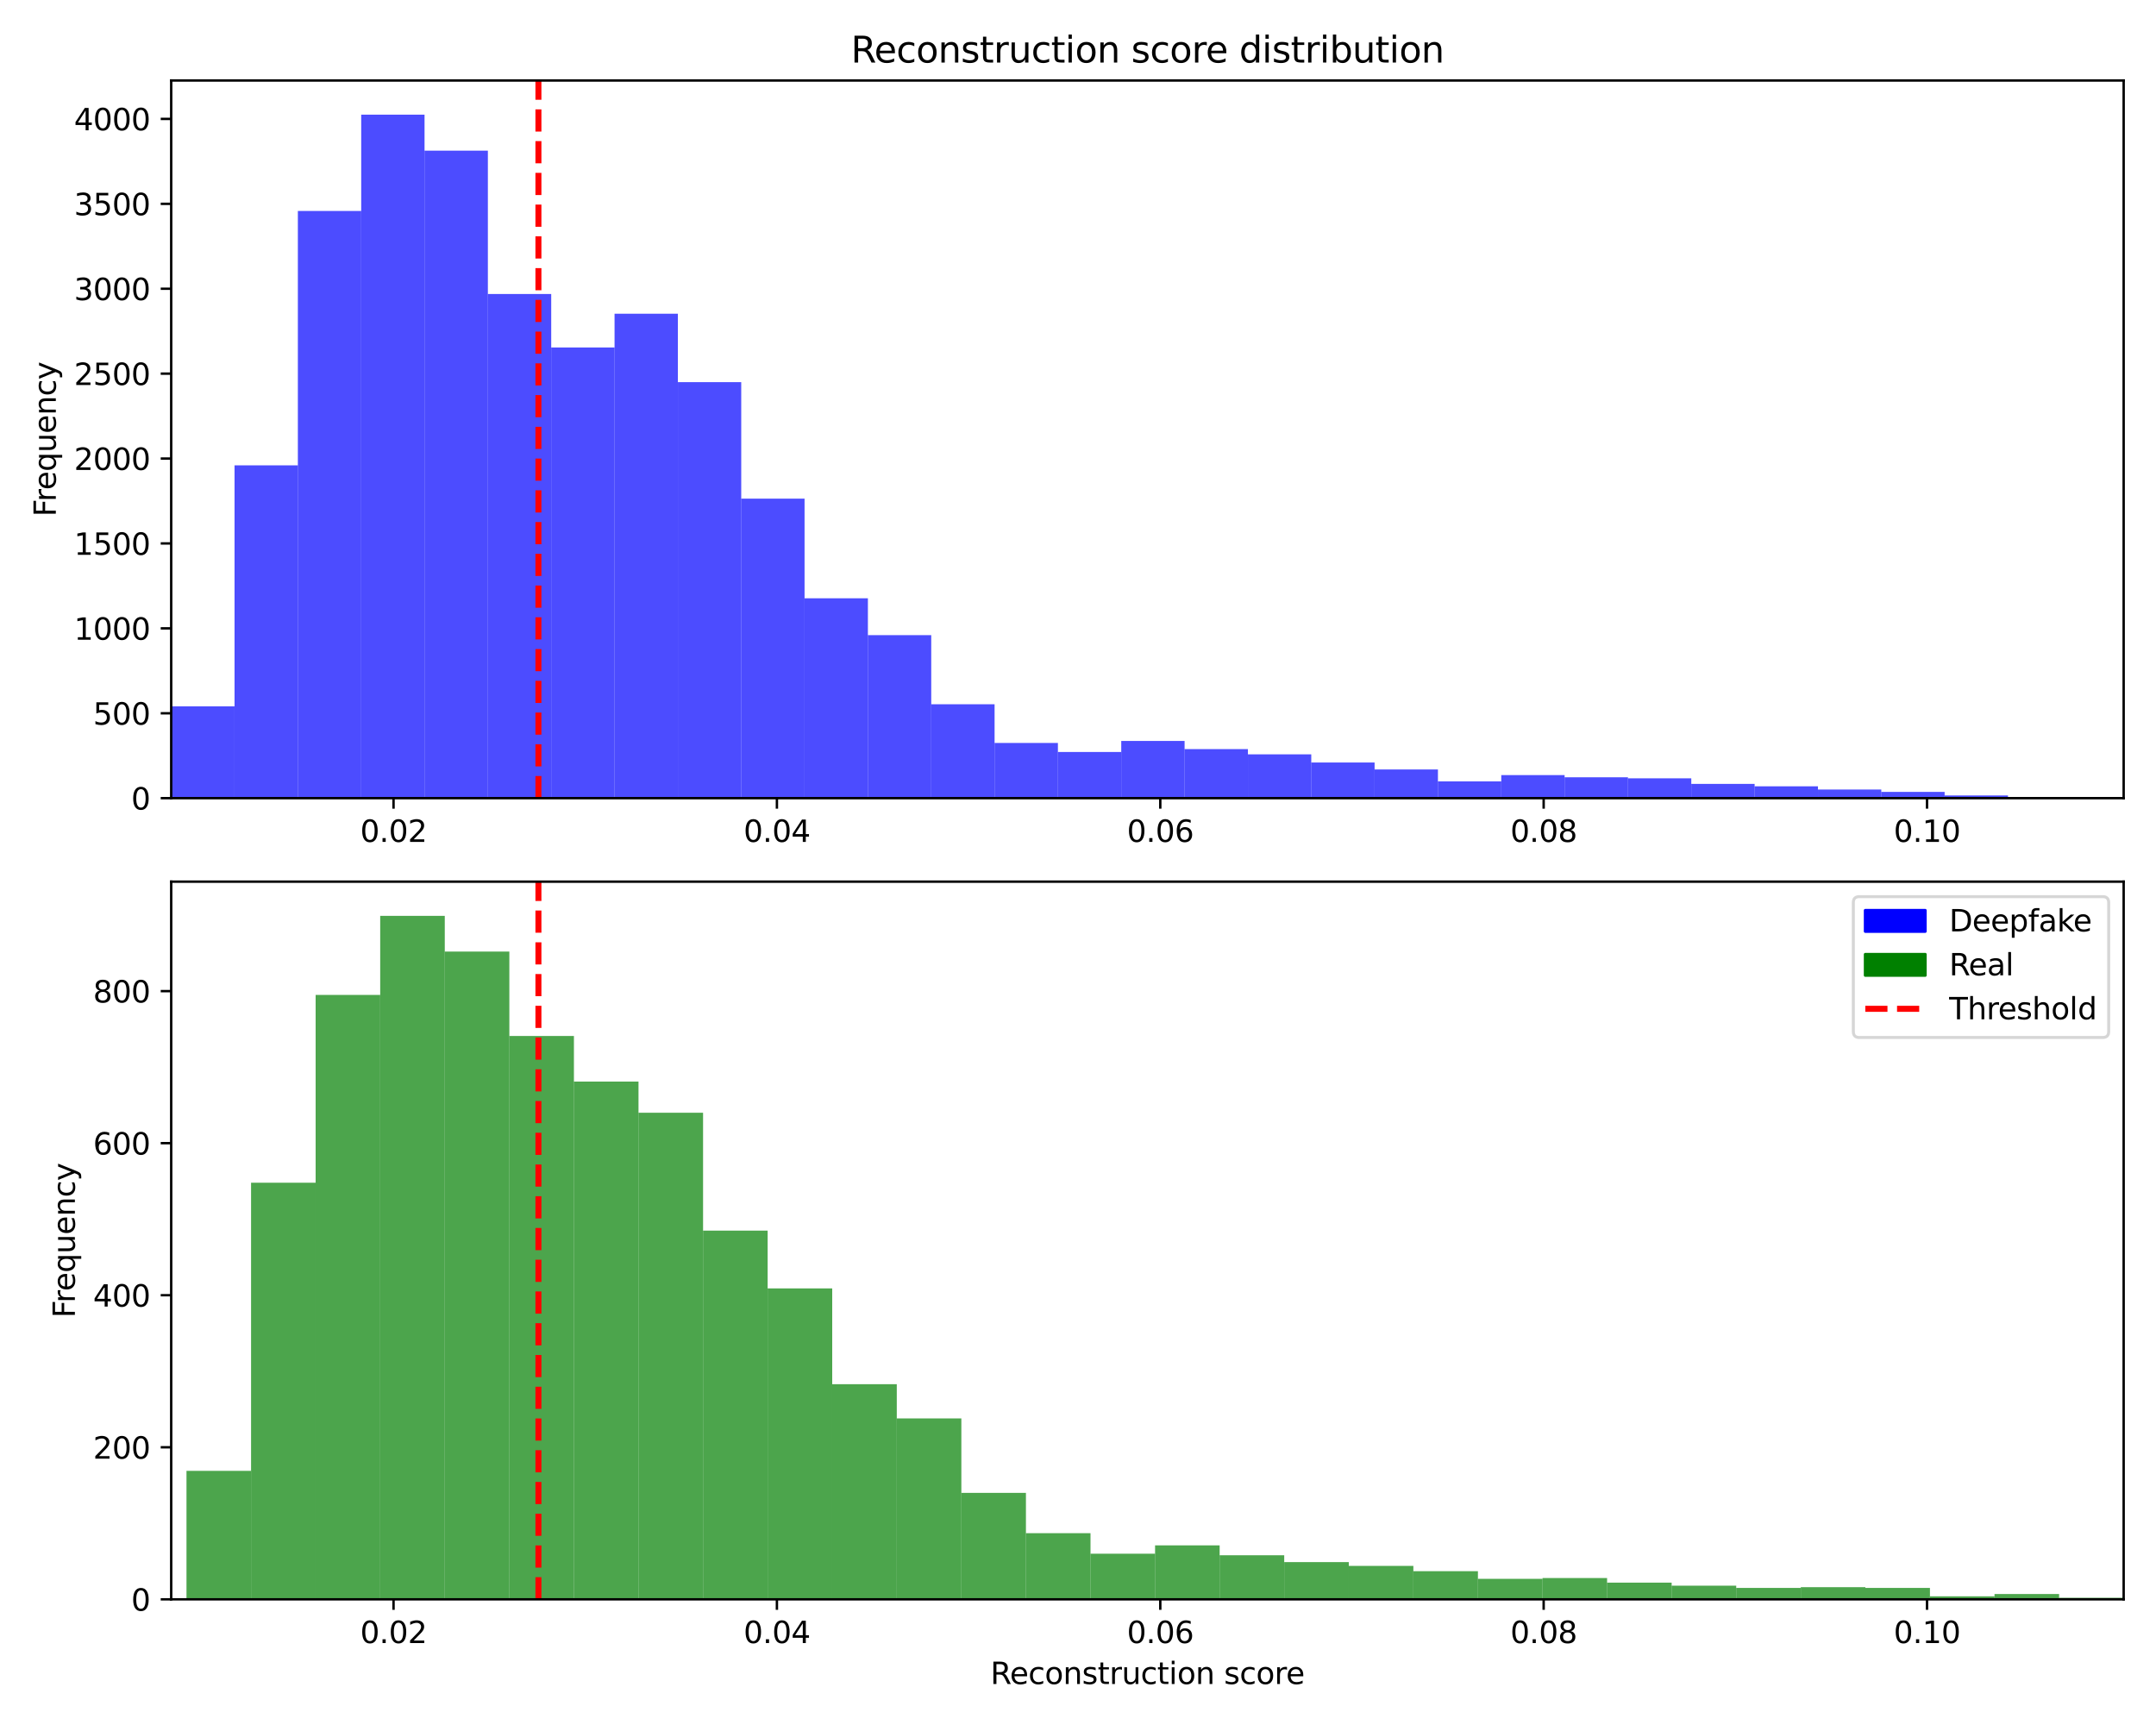 <?xml version="1.0" encoding="utf-8" standalone="no"?>
<!DOCTYPE svg PUBLIC "-//W3C//DTD SVG 1.1//EN"
  "http://www.w3.org/Graphics/SVG/1.1/DTD/svg11.dtd">
<svg xmlns:xlink="http://www.w3.org/1999/xlink" width="720pt" height="576pt" viewBox="0 0 720 576" xmlns="http://www.w3.org/2000/svg" version="1.1">
 <defs>
  <style type="text/css">*{stroke-linejoin: round; stroke-linecap: butt}</style>
 </defs>
 <g id="figure_1">
  <g id="patch_1">
   <path d="M 0 576 
L 720 576 
L 720 0 
L 0 0 
z
" style="fill: #ffffff"/>
  </g>
  <g id="axes_1">
   <g id="patch_2">
    <path d="M 57.17 266.52 
L 709.2 266.52 
L 709.2 26.88 
L 57.17 26.88 
z
" style="fill: #ffffff"/>
   </g>
   <g id="patch_3">
    <path d="M 57.17 266.52 
L 78.322 266.52 
L 78.322 235.844 
L 57.17 235.844 
z
" clip-path="url(#p6973f6de4b)" style="fill: #0000ff; opacity: 0.7"/>
   </g>
   <g id="patch_4">
    <path d="M 78.322 266.52 
L 99.473 266.52 
L 99.473 155.383 
L 78.322 155.383 
z
" clip-path="url(#p6973f6de4b)" style="fill: #0000ff; opacity: 0.7"/>
   </g>
   <g id="patch_5">
    <path d="M 99.473 266.52 
L 120.625 266.52 
L 120.625 70.442 
L 99.473 70.442 
z
" clip-path="url(#p6973f6de4b)" style="fill: #0000ff; opacity: 0.7"/>
   </g>
   <g id="patch_6">
    <path d="M 120.625 266.52 
L 141.776 266.52 
L 141.776 38.291 
L 120.625 38.291 
z
" clip-path="url(#p6973f6de4b)" style="fill: #0000ff; opacity: 0.7"/>
   </g>
   <g id="patch_7">
    <path d="M 141.776 266.52 
L 162.928 266.52 
L 162.928 50.312 
L 141.776 50.312 
z
" clip-path="url(#p6973f6de4b)" style="fill: #0000ff; opacity: 0.7"/>
   </g>
   <g id="patch_8">
    <path d="M 162.928 266.52 
L 184.079 266.52 
L 184.079 98.17 
L 162.928 98.17 
z
" clip-path="url(#p6973f6de4b)" style="fill: #0000ff; opacity: 0.7"/>
   </g>
   <g id="patch_9">
    <path d="M 184.079 266.52 
L 205.231 266.52 
L 205.231 116.031 
L 184.079 116.031 
z
" clip-path="url(#p6973f6de4b)" style="fill: #0000ff; opacity: 0.7"/>
   </g>
   <g id="patch_10">
    <path d="M 205.231 266.52 
L 226.382 266.52 
L 226.382 104.747 
L 205.231 104.747 
z
" clip-path="url(#p6973f6de4b)" style="fill: #0000ff; opacity: 0.7"/>
   </g>
   <g id="patch_11">
    <path d="M 226.382 266.52 
L 247.534 266.52 
L 247.534 127.598 
L 226.382 127.598 
z
" clip-path="url(#p6973f6de4b)" style="fill: #0000ff; opacity: 0.7"/>
   </g>
   <g id="patch_12">
    <path d="M 247.534 266.52 
L 268.685 266.52 
L 268.685 166.496 
L 247.534 166.496 
z
" clip-path="url(#p6973f6de4b)" style="fill: #0000ff; opacity: 0.7"/>
   </g>
   <g id="patch_13">
    <path d="M 268.685 266.52 
L 289.837 266.52 
L 289.837 199.781 
L 268.685 199.781 
z
" clip-path="url(#p6973f6de4b)" style="fill: #0000ff; opacity: 0.7"/>
   </g>
   <g id="patch_14">
    <path d="M 289.837 266.52 
L 310.988 266.52 
L 310.988 212.085 
L 289.837 212.085 
z
" clip-path="url(#p6973f6de4b)" style="fill: #0000ff; opacity: 0.7"/>
   </g>
   <g id="patch_15">
    <path d="M 310.988 266.52 
L 332.14 266.52 
L 332.14 235.163 
L 310.988 235.163 
z
" clip-path="url(#p6973f6de4b)" style="fill: #0000ff; opacity: 0.7"/>
   </g>
   <g id="patch_16">
    <path d="M 332.14 266.52 
L 353.291 266.52 
L 353.291 248.092 
L 332.14 248.092 
z
" clip-path="url(#p6973f6de4b)" style="fill: #0000ff; opacity: 0.7"/>
   </g>
   <g id="patch_17">
    <path d="M 353.291 266.52 
L 374.443 266.52 
L 374.443 251.097 
L 353.291 251.097 
z
" clip-path="url(#p6973f6de4b)" style="fill: #0000ff; opacity: 0.7"/>
   </g>
   <g id="patch_18">
    <path d="M 374.443 266.52 
L 395.595 266.52 
L 395.595 247.411 
L 374.443 247.411 
z
" clip-path="url(#p6973f6de4b)" style="fill: #0000ff; opacity: 0.7"/>
   </g>
   <g id="patch_19">
    <path d="M 395.595 266.52 
L 416.746 266.52 
L 416.746 250.133 
L 395.595 250.133 
z
" clip-path="url(#p6973f6de4b)" style="fill: #0000ff; opacity: 0.7"/>
   </g>
   <g id="patch_20">
    <path d="M 416.746 266.52 
L 437.898 266.52 
L 437.898 251.891 
L 416.746 251.891 
z
" clip-path="url(#p6973f6de4b)" style="fill: #0000ff; opacity: 0.7"/>
   </g>
   <g id="patch_21">
    <path d="M 437.898 266.52 
L 459.049 266.52 
L 459.049 254.612 
L 437.898 254.612 
z
" clip-path="url(#p6973f6de4b)" style="fill: #0000ff; opacity: 0.7"/>
   </g>
   <g id="patch_22">
    <path d="M 459.049 266.52 
L 480.201 266.52 
L 480.201 256.937 
L 459.049 256.937 
z
" clip-path="url(#p6973f6de4b)" style="fill: #0000ff; opacity: 0.7"/>
   </g>
   <g id="patch_23">
    <path d="M 480.201 266.52 
L 501.352 266.52 
L 501.352 260.906 
L 480.201 260.906 
z
" clip-path="url(#p6973f6de4b)" style="fill: #0000ff; opacity: 0.7"/>
   </g>
   <g id="patch_24">
    <path d="M 501.352 266.52 
L 522.504 266.52 
L 522.504 258.808 
L 501.352 258.808 
z
" clip-path="url(#p6973f6de4b)" style="fill: #0000ff; opacity: 0.7"/>
   </g>
   <g id="patch_25">
    <path d="M 522.504 266.52 
L 543.655 266.52 
L 543.655 259.546 
L 522.504 259.546 
z
" clip-path="url(#p6973f6de4b)" style="fill: #0000ff; opacity: 0.7"/>
   </g>
   <g id="patch_26">
    <path d="M 543.655 266.52 
L 564.807 266.52 
L 564.807 259.886 
L 543.655 259.886 
z
" clip-path="url(#p6973f6de4b)" style="fill: #0000ff; opacity: 0.7"/>
   </g>
   <g id="patch_27">
    <path d="M 564.807 266.52 
L 585.958 266.52 
L 585.958 261.757 
L 564.807 261.757 
z
" clip-path="url(#p6973f6de4b)" style="fill: #0000ff; opacity: 0.7"/>
   </g>
   <g id="patch_28">
    <path d="M 585.958 266.52 
L 607.11 266.52 
L 607.11 262.551 
L 585.958 262.551 
z
" clip-path="url(#p6973f6de4b)" style="fill: #0000ff; opacity: 0.7"/>
   </g>
   <g id="patch_29">
    <path d="M 607.11 266.52 
L 628.261 266.52 
L 628.261 263.628 
L 607.11 263.628 
z
" clip-path="url(#p6973f6de4b)" style="fill: #0000ff; opacity: 0.7"/>
   </g>
   <g id="patch_30">
    <path d="M 628.261 266.52 
L 649.413 266.52 
L 649.413 264.422 
L 628.261 264.422 
z
" clip-path="url(#p6973f6de4b)" style="fill: #0000ff; opacity: 0.7"/>
   </g>
   <g id="patch_31">
    <path d="M 649.413 266.52 
L 670.564 266.52 
L 670.564 265.613 
L 649.413 265.613 
z
" clip-path="url(#p6973f6de4b)" style="fill: #0000ff; opacity: 0.7"/>
   </g>
   <g id="patch_32">
    <path d="M 670.564 266.52 
L 691.716 266.52 
L 691.716 266.236 
L 670.564 266.236 
z
" clip-path="url(#p6973f6de4b)" style="fill: #0000ff; opacity: 0.7"/>
   </g>
   <g id="matplotlib.axis_1">
    <g id="xtick_1">
     <g id="line2d_1">
      <defs>
       <path id="mac8997b451" d="M 0 0 
L 0 3.5 
" style="stroke: #000000; stroke-width: 0.8"/>
      </defs>
      <g>
       <use xlink:href="#mac8997b451" x="131.421" y="266.52" style="stroke: #000000; stroke-width: 0.8"/>
      </g>
     </g>
     <g id="text_1">
      <!-- 0.02 -->
      <g transform="translate(120.288 281.118) scale(0.1 -0.1)">
       <defs>
        <path id="DejaVuSans-30" d="M 2034 4250 
Q 1547 4250 1301 3770 
Q 1056 3291 1056 2328 
Q 1056 1369 1301 889 
Q 1547 409 2034 409 
Q 2525 409 2770 889 
Q 3016 1369 3016 2328 
Q 3016 3291 2770 3770 
Q 2525 4250 2034 4250 
z
M 2034 4750 
Q 2819 4750 3233 4129 
Q 3647 3509 3647 2328 
Q 3647 1150 3233 529 
Q 2819 -91 2034 -91 
Q 1250 -91 836 529 
Q 422 1150 422 2328 
Q 422 3509 836 4129 
Q 1250 4750 2034 4750 
z
" transform="scale(0.016)"/>
        <path id="DejaVuSans-2e" d="M 684 794 
L 1344 794 
L 1344 0 
L 684 0 
L 684 794 
z
" transform="scale(0.016)"/>
        <path id="DejaVuSans-32" d="M 1228 531 
L 3431 531 
L 3431 0 
L 469 0 
L 469 531 
Q 828 903 1448 1529 
Q 2069 2156 2228 2338 
Q 2531 2678 2651 2914 
Q 2772 3150 2772 3378 
Q 2772 3750 2511 3984 
Q 2250 4219 1831 4219 
Q 1534 4219 1204 4116 
Q 875 4013 500 3803 
L 500 4441 
Q 881 4594 1212 4672 
Q 1544 4750 1819 4750 
Q 2544 4750 2975 4387 
Q 3406 4025 3406 3419 
Q 3406 3131 3298 2873 
Q 3191 2616 2906 2266 
Q 2828 2175 2409 1742 
Q 1991 1309 1228 531 
z
" transform="scale(0.016)"/>
       </defs>
       <use xlink:href="#DejaVuSans-30"/>
       <use xlink:href="#DejaVuSans-2e" x="63.623"/>
       <use xlink:href="#DejaVuSans-30" x="95.41"/>
       <use xlink:href="#DejaVuSans-32" x="159.033"/>
      </g>
     </g>
    </g>
    <g id="xtick_2">
     <g id="line2d_2">
      <g>
       <use xlink:href="#mac8997b451" x="259.45" y="266.52" style="stroke: #000000; stroke-width: 0.8"/>
      </g>
     </g>
     <g id="text_2">
      <!-- 0.04 -->
      <g transform="translate(248.317 281.118) scale(0.1 -0.1)">
       <defs>
        <path id="DejaVuSans-34" d="M 2419 4116 
L 825 1625 
L 2419 1625 
L 2419 4116 
z
M 2253 4666 
L 3047 4666 
L 3047 1625 
L 3713 1625 
L 3713 1100 
L 3047 1100 
L 3047 0 
L 2419 0 
L 2419 1100 
L 313 1100 
L 313 1709 
L 2253 4666 
z
" transform="scale(0.016)"/>
       </defs>
       <use xlink:href="#DejaVuSans-30"/>
       <use xlink:href="#DejaVuSans-2e" x="63.623"/>
       <use xlink:href="#DejaVuSans-30" x="95.41"/>
       <use xlink:href="#DejaVuSans-34" x="159.033"/>
      </g>
     </g>
    </g>
    <g id="xtick_3">
     <g id="line2d_3">
      <g>
       <use xlink:href="#mac8997b451" x="387.479" y="266.52" style="stroke: #000000; stroke-width: 0.8"/>
      </g>
     </g>
     <g id="text_3">
      <!-- 0.06 -->
      <g transform="translate(376.346 281.118) scale(0.1 -0.1)">
       <defs>
        <path id="DejaVuSans-36" d="M 2113 2584 
Q 1688 2584 1439 2293 
Q 1191 2003 1191 1497 
Q 1191 994 1439 701 
Q 1688 409 2113 409 
Q 2538 409 2786 701 
Q 3034 994 3034 1497 
Q 3034 2003 2786 2293 
Q 2538 2584 2113 2584 
z
M 3366 4563 
L 3366 3988 
Q 3128 4100 2886 4159 
Q 2644 4219 2406 4219 
Q 1781 4219 1451 3797 
Q 1122 3375 1075 2522 
Q 1259 2794 1537 2939 
Q 1816 3084 2150 3084 
Q 2853 3084 3261 2657 
Q 3669 2231 3669 1497 
Q 3669 778 3244 343 
Q 2819 -91 2113 -91 
Q 1303 -91 875 529 
Q 447 1150 447 2328 
Q 447 3434 972 4092 
Q 1497 4750 2381 4750 
Q 2619 4750 2861 4703 
Q 3103 4656 3366 4563 
z
" transform="scale(0.016)"/>
       </defs>
       <use xlink:href="#DejaVuSans-30"/>
       <use xlink:href="#DejaVuSans-2e" x="63.623"/>
       <use xlink:href="#DejaVuSans-30" x="95.41"/>
       <use xlink:href="#DejaVuSans-36" x="159.033"/>
      </g>
     </g>
    </g>
    <g id="xtick_4">
     <g id="line2d_4">
      <g>
       <use xlink:href="#mac8997b451" x="515.507" y="266.52" style="stroke: #000000; stroke-width: 0.8"/>
      </g>
     </g>
     <g id="text_4">
      <!-- 0.08 -->
      <g transform="translate(504.375 281.118) scale(0.1 -0.1)">
       <defs>
        <path id="DejaVuSans-38" d="M 2034 2216 
Q 1584 2216 1326 1975 
Q 1069 1734 1069 1313 
Q 1069 891 1326 650 
Q 1584 409 2034 409 
Q 2484 409 2743 651 
Q 3003 894 3003 1313 
Q 3003 1734 2745 1975 
Q 2488 2216 2034 2216 
z
M 1403 2484 
Q 997 2584 770 2862 
Q 544 3141 544 3541 
Q 544 4100 942 4425 
Q 1341 4750 2034 4750 
Q 2731 4750 3128 4425 
Q 3525 4100 3525 3541 
Q 3525 3141 3298 2862 
Q 3072 2584 2669 2484 
Q 3125 2378 3379 2068 
Q 3634 1759 3634 1313 
Q 3634 634 3220 271 
Q 2806 -91 2034 -91 
Q 1263 -91 848 271 
Q 434 634 434 1313 
Q 434 1759 690 2068 
Q 947 2378 1403 2484 
z
M 1172 3481 
Q 1172 3119 1398 2916 
Q 1625 2713 2034 2713 
Q 2441 2713 2670 2916 
Q 2900 3119 2900 3481 
Q 2900 3844 2670 4047 
Q 2441 4250 2034 4250 
Q 1625 4250 1398 4047 
Q 1172 3844 1172 3481 
z
" transform="scale(0.016)"/>
       </defs>
       <use xlink:href="#DejaVuSans-30"/>
       <use xlink:href="#DejaVuSans-2e" x="63.623"/>
       <use xlink:href="#DejaVuSans-30" x="95.41"/>
       <use xlink:href="#DejaVuSans-38" x="159.033"/>
      </g>
     </g>
    </g>
    <g id="xtick_5">
     <g id="line2d_5">
      <g>
       <use xlink:href="#mac8997b451" x="643.536" y="266.52" style="stroke: #000000; stroke-width: 0.8"/>
      </g>
     </g>
     <g id="text_5">
      <!-- 0.10 -->
      <g transform="translate(632.403 281.118) scale(0.1 -0.1)">
       <defs>
        <path id="DejaVuSans-31" d="M 794 531 
L 1825 531 
L 1825 4091 
L 703 3866 
L 703 4441 
L 1819 4666 
L 2450 4666 
L 2450 531 
L 3481 531 
L 3481 0 
L 794 0 
L 794 531 
z
" transform="scale(0.016)"/>
       </defs>
       <use xlink:href="#DejaVuSans-30"/>
       <use xlink:href="#DejaVuSans-2e" x="63.623"/>
       <use xlink:href="#DejaVuSans-31" x="95.41"/>
       <use xlink:href="#DejaVuSans-30" x="159.033"/>
      </g>
     </g>
    </g>
   </g>
   <g id="matplotlib.axis_2">
    <g id="ytick_1">
     <g id="line2d_6">
      <defs>
       <path id="mf8ce8d4065" d="M 0 0 
L -3.5 0 
" style="stroke: #000000; stroke-width: 0.8"/>
      </defs>
      <g>
       <use xlink:href="#mf8ce8d4065" x="57.17" y="266.52" style="stroke: #000000; stroke-width: 0.8"/>
      </g>
     </g>
     <g id="text_6">
      <!-- 0 -->
      <g transform="translate(43.807 270.319) scale(0.1 -0.1)">
       <use xlink:href="#DejaVuSans-30"/>
      </g>
     </g>
    </g>
    <g id="ytick_2">
     <g id="line2d_7">
      <g>
       <use xlink:href="#mf8ce8d4065" x="57.17" y="238.169" style="stroke: #000000; stroke-width: 0.8"/>
      </g>
     </g>
     <g id="text_7">
      <!-- 500 -->
      <g transform="translate(31.082 241.968) scale(0.1 -0.1)">
       <defs>
        <path id="DejaVuSans-35" d="M 691 4666 
L 3169 4666 
L 3169 4134 
L 1269 4134 
L 1269 2991 
Q 1406 3038 1543 3061 
Q 1681 3084 1819 3084 
Q 2600 3084 3056 2656 
Q 3513 2228 3513 1497 
Q 3513 744 3044 326 
Q 2575 -91 1722 -91 
Q 1428 -91 1123 -41 
Q 819 9 494 109 
L 494 744 
Q 775 591 1075 516 
Q 1375 441 1709 441 
Q 2250 441 2565 725 
Q 2881 1009 2881 1497 
Q 2881 1984 2565 2268 
Q 2250 2553 1709 2553 
Q 1456 2553 1204 2497 
Q 953 2441 691 2322 
L 691 4666 
z
" transform="scale(0.016)"/>
       </defs>
       <use xlink:href="#DejaVuSans-35"/>
       <use xlink:href="#DejaVuSans-30" x="63.623"/>
       <use xlink:href="#DejaVuSans-30" x="127.246"/>
      </g>
     </g>
    </g>
    <g id="ytick_3">
     <g id="line2d_8">
      <g>
       <use xlink:href="#mf8ce8d4065" x="57.17" y="209.817" style="stroke: #000000; stroke-width: 0.8"/>
      </g>
     </g>
     <g id="text_8">
      <!-- 1000 -->
      <g transform="translate(24.72 213.616) scale(0.1 -0.1)">
       <use xlink:href="#DejaVuSans-31"/>
       <use xlink:href="#DejaVuSans-30" x="63.623"/>
       <use xlink:href="#DejaVuSans-30" x="127.246"/>
       <use xlink:href="#DejaVuSans-30" x="190.869"/>
      </g>
     </g>
    </g>
    <g id="ytick_4">
     <g id="line2d_9">
      <g>
       <use xlink:href="#mf8ce8d4065" x="57.17" y="181.466" style="stroke: #000000; stroke-width: 0.8"/>
      </g>
     </g>
     <g id="text_9">
      <!-- 1500 -->
      <g transform="translate(24.72 185.265) scale(0.1 -0.1)">
       <use xlink:href="#DejaVuSans-31"/>
       <use xlink:href="#DejaVuSans-35" x="63.623"/>
       <use xlink:href="#DejaVuSans-30" x="127.246"/>
       <use xlink:href="#DejaVuSans-30" x="190.869"/>
      </g>
     </g>
    </g>
    <g id="ytick_5">
     <g id="line2d_10">
      <g>
       <use xlink:href="#mf8ce8d4065" x="57.17" y="153.114" style="stroke: #000000; stroke-width: 0.8"/>
      </g>
     </g>
     <g id="text_10">
      <!-- 2000 -->
      <g transform="translate(24.72 156.914) scale(0.1 -0.1)">
       <use xlink:href="#DejaVuSans-32"/>
       <use xlink:href="#DejaVuSans-30" x="63.623"/>
       <use xlink:href="#DejaVuSans-30" x="127.246"/>
       <use xlink:href="#DejaVuSans-30" x="190.869"/>
      </g>
     </g>
    </g>
    <g id="ytick_6">
     <g id="line2d_11">
      <g>
       <use xlink:href="#mf8ce8d4065" x="57.17" y="124.763" style="stroke: #000000; stroke-width: 0.8"/>
      </g>
     </g>
     <g id="text_11">
      <!-- 2500 -->
      <g transform="translate(24.72 128.562) scale(0.1 -0.1)">
       <use xlink:href="#DejaVuSans-32"/>
       <use xlink:href="#DejaVuSans-35" x="63.623"/>
       <use xlink:href="#DejaVuSans-30" x="127.246"/>
       <use xlink:href="#DejaVuSans-30" x="190.869"/>
      </g>
     </g>
    </g>
    <g id="ytick_7">
     <g id="line2d_12">
      <g>
       <use xlink:href="#mf8ce8d4065" x="57.17" y="96.412" style="stroke: #000000; stroke-width: 0.8"/>
      </g>
     </g>
     <g id="text_12">
      <!-- 3000 -->
      <g transform="translate(24.72 100.211) scale(0.1 -0.1)">
       <defs>
        <path id="DejaVuSans-33" d="M 2597 2516 
Q 3050 2419 3304 2112 
Q 3559 1806 3559 1356 
Q 3559 666 3084 287 
Q 2609 -91 1734 -91 
Q 1441 -91 1130 -33 
Q 819 25 488 141 
L 488 750 
Q 750 597 1062 519 
Q 1375 441 1716 441 
Q 2309 441 2620 675 
Q 2931 909 2931 1356 
Q 2931 1769 2642 2001 
Q 2353 2234 1838 2234 
L 1294 2234 
L 1294 2753 
L 1863 2753 
Q 2328 2753 2575 2939 
Q 2822 3125 2822 3475 
Q 2822 3834 2567 4026 
Q 2313 4219 1838 4219 
Q 1578 4219 1281 4162 
Q 984 4106 628 3988 
L 628 4550 
Q 988 4650 1302 4700 
Q 1616 4750 1894 4750 
Q 2613 4750 3031 4423 
Q 3450 4097 3450 3541 
Q 3450 3153 3228 2886 
Q 3006 2619 2597 2516 
z
" transform="scale(0.016)"/>
       </defs>
       <use xlink:href="#DejaVuSans-33"/>
       <use xlink:href="#DejaVuSans-30" x="63.623"/>
       <use xlink:href="#DejaVuSans-30" x="127.246"/>
       <use xlink:href="#DejaVuSans-30" x="190.869"/>
      </g>
     </g>
    </g>
    <g id="ytick_8">
     <g id="line2d_13">
      <g>
       <use xlink:href="#mf8ce8d4065" x="57.17" y="68.06" style="stroke: #000000; stroke-width: 0.8"/>
      </g>
     </g>
     <g id="text_13">
      <!-- 3500 -->
      <g transform="translate(24.72 71.86) scale(0.1 -0.1)">
       <use xlink:href="#DejaVuSans-33"/>
       <use xlink:href="#DejaVuSans-35" x="63.623"/>
       <use xlink:href="#DejaVuSans-30" x="127.246"/>
       <use xlink:href="#DejaVuSans-30" x="190.869"/>
      </g>
     </g>
    </g>
    <g id="ytick_9">
     <g id="line2d_14">
      <g>
       <use xlink:href="#mf8ce8d4065" x="57.17" y="39.709" style="stroke: #000000; stroke-width: 0.8"/>
      </g>
     </g>
     <g id="text_14">
      <!-- 4000 -->
      <g transform="translate(24.72 43.508) scale(0.1 -0.1)">
       <use xlink:href="#DejaVuSans-34"/>
       <use xlink:href="#DejaVuSans-30" x="63.623"/>
       <use xlink:href="#DejaVuSans-30" x="127.246"/>
       <use xlink:href="#DejaVuSans-30" x="190.869"/>
      </g>
     </g>
    </g>
    <g id="text_15">
     <!-- Frequency -->
     <g transform="translate(18.64 172.53) rotate(-90) scale(0.1 -0.1)">
      <defs>
       <path id="DejaVuSans-46" d="M 628 4666 
L 3309 4666 
L 3309 4134 
L 1259 4134 
L 1259 2759 
L 3109 2759 
L 3109 2228 
L 1259 2228 
L 1259 0 
L 628 0 
L 628 4666 
z
" transform="scale(0.016)"/>
       <path id="DejaVuSans-72" d="M 2631 2963 
Q 2534 3019 2420 3045 
Q 2306 3072 2169 3072 
Q 1681 3072 1420 2755 
Q 1159 2438 1159 1844 
L 1159 0 
L 581 0 
L 581 3500 
L 1159 3500 
L 1159 2956 
Q 1341 3275 1631 3429 
Q 1922 3584 2338 3584 
Q 2397 3584 2469 3576 
Q 2541 3569 2628 3553 
L 2631 2963 
z
" transform="scale(0.016)"/>
       <path id="DejaVuSans-65" d="M 3597 1894 
L 3597 1613 
L 953 1613 
Q 991 1019 1311 708 
Q 1631 397 2203 397 
Q 2534 397 2845 478 
Q 3156 559 3463 722 
L 3463 178 
Q 3153 47 2828 -22 
Q 2503 -91 2169 -91 
Q 1331 -91 842 396 
Q 353 884 353 1716 
Q 353 2575 817 3079 
Q 1281 3584 2069 3584 
Q 2775 3584 3186 3129 
Q 3597 2675 3597 1894 
z
M 3022 2063 
Q 3016 2534 2758 2815 
Q 2500 3097 2075 3097 
Q 1594 3097 1305 2825 
Q 1016 2553 972 2059 
L 3022 2063 
z
" transform="scale(0.016)"/>
       <path id="DejaVuSans-71" d="M 947 1747 
Q 947 1113 1208 752 
Q 1469 391 1925 391 
Q 2381 391 2643 752 
Q 2906 1113 2906 1747 
Q 2906 2381 2643 2742 
Q 2381 3103 1925 3103 
Q 1469 3103 1208 2742 
Q 947 2381 947 1747 
z
M 2906 525 
Q 2725 213 2448 61 
Q 2172 -91 1784 -91 
Q 1150 -91 751 415 
Q 353 922 353 1747 
Q 353 2572 751 3078 
Q 1150 3584 1784 3584 
Q 2172 3584 2448 3432 
Q 2725 3281 2906 2969 
L 2906 3500 
L 3481 3500 
L 3481 -1331 
L 2906 -1331 
L 2906 525 
z
" transform="scale(0.016)"/>
       <path id="DejaVuSans-75" d="M 544 1381 
L 544 3500 
L 1119 3500 
L 1119 1403 
Q 1119 906 1312 657 
Q 1506 409 1894 409 
Q 2359 409 2629 706 
Q 2900 1003 2900 1516 
L 2900 3500 
L 3475 3500 
L 3475 0 
L 2900 0 
L 2900 538 
Q 2691 219 2414 64 
Q 2138 -91 1772 -91 
Q 1169 -91 856 284 
Q 544 659 544 1381 
z
M 1991 3584 
L 1991 3584 
z
" transform="scale(0.016)"/>
       <path id="DejaVuSans-6e" d="M 3513 2113 
L 3513 0 
L 2938 0 
L 2938 2094 
Q 2938 2591 2744 2837 
Q 2550 3084 2163 3084 
Q 1697 3084 1428 2787 
Q 1159 2491 1159 1978 
L 1159 0 
L 581 0 
L 581 3500 
L 1159 3500 
L 1159 2956 
Q 1366 3272 1645 3428 
Q 1925 3584 2291 3584 
Q 2894 3584 3203 3211 
Q 3513 2838 3513 2113 
z
" transform="scale(0.016)"/>
       <path id="DejaVuSans-63" d="M 3122 3366 
L 3122 2828 
Q 2878 2963 2633 3030 
Q 2388 3097 2138 3097 
Q 1578 3097 1268 2742 
Q 959 2388 959 1747 
Q 959 1106 1268 751 
Q 1578 397 2138 397 
Q 2388 397 2633 464 
Q 2878 531 3122 666 
L 3122 134 
Q 2881 22 2623 -34 
Q 2366 -91 2075 -91 
Q 1284 -91 818 406 
Q 353 903 353 1747 
Q 353 2603 823 3093 
Q 1294 3584 2113 3584 
Q 2378 3584 2631 3529 
Q 2884 3475 3122 3366 
z
" transform="scale(0.016)"/>
       <path id="DejaVuSans-79" d="M 2059 -325 
Q 1816 -950 1584 -1140 
Q 1353 -1331 966 -1331 
L 506 -1331 
L 506 -850 
L 844 -850 
Q 1081 -850 1212 -737 
Q 1344 -625 1503 -206 
L 1606 56 
L 191 3500 
L 800 3500 
L 1894 763 
L 2988 3500 
L 3597 3500 
L 2059 -325 
z
" transform="scale(0.016)"/>
      </defs>
      <use xlink:href="#DejaVuSans-46"/>
      <use xlink:href="#DejaVuSans-72" x="50.27"/>
      <use xlink:href="#DejaVuSans-65" x="89.133"/>
      <use xlink:href="#DejaVuSans-71" x="150.656"/>
      <use xlink:href="#DejaVuSans-75" x="214.133"/>
      <use xlink:href="#DejaVuSans-65" x="277.512"/>
      <use xlink:href="#DejaVuSans-6e" x="339.035"/>
      <use xlink:href="#DejaVuSans-63" x="402.414"/>
      <use xlink:href="#DejaVuSans-79" x="457.395"/>
     </g>
    </g>
   </g>
   <g id="line2d_15">
    <path d="M 179.808 266.52 
L 179.808 26.88 
" clip-path="url(#p6973f6de4b)" style="fill: none; stroke-dasharray: 7.4,3.2; stroke-dashoffset: 0; stroke: #ff0000; stroke-width: 2"/>
   </g>
   <g id="patch_33">
    <path d="M 57.17 266.52 
L 57.17 26.88 
" style="fill: none; stroke: #000000; stroke-width: 0.8; stroke-linejoin: miter; stroke-linecap: square"/>
   </g>
   <g id="patch_34">
    <path d="M 709.2 266.52 
L 709.2 26.88 
" style="fill: none; stroke: #000000; stroke-width: 0.8; stroke-linejoin: miter; stroke-linecap: square"/>
   </g>
   <g id="patch_35">
    <path d="M 57.17 266.52 
L 709.2 266.52 
" style="fill: none; stroke: #000000; stroke-width: 0.8; stroke-linejoin: miter; stroke-linecap: square"/>
   </g>
   <g id="patch_36">
    <path d="M 57.17 26.88 
L 709.2 26.88 
" style="fill: none; stroke: #000000; stroke-width: 0.8; stroke-linejoin: miter; stroke-linecap: square"/>
   </g>
   <g id="text_16">
    <!-- Reconstruction score distribution -->
    <g transform="translate(284.158 20.88) scale(0.12 -0.12)">
     <defs>
      <path id="DejaVuSans-52" d="M 2841 2188 
Q 3044 2119 3236 1894 
Q 3428 1669 3622 1275 
L 4263 0 
L 3584 0 
L 2988 1197 
Q 2756 1666 2539 1819 
Q 2322 1972 1947 1972 
L 1259 1972 
L 1259 0 
L 628 0 
L 628 4666 
L 2053 4666 
Q 2853 4666 3247 4331 
Q 3641 3997 3641 3322 
Q 3641 2881 3436 2590 
Q 3231 2300 2841 2188 
z
M 1259 4147 
L 1259 2491 
L 2053 2491 
Q 2509 2491 2742 2702 
Q 2975 2913 2975 3322 
Q 2975 3731 2742 3939 
Q 2509 4147 2053 4147 
L 1259 4147 
z
" transform="scale(0.016)"/>
      <path id="DejaVuSans-6f" d="M 1959 3097 
Q 1497 3097 1228 2736 
Q 959 2375 959 1747 
Q 959 1119 1226 758 
Q 1494 397 1959 397 
Q 2419 397 2687 759 
Q 2956 1122 2956 1747 
Q 2956 2369 2687 2733 
Q 2419 3097 1959 3097 
z
M 1959 3584 
Q 2709 3584 3137 3096 
Q 3566 2609 3566 1747 
Q 3566 888 3137 398 
Q 2709 -91 1959 -91 
Q 1206 -91 779 398 
Q 353 888 353 1747 
Q 353 2609 779 3096 
Q 1206 3584 1959 3584 
z
" transform="scale(0.016)"/>
      <path id="DejaVuSans-73" d="M 2834 3397 
L 2834 2853 
Q 2591 2978 2328 3040 
Q 2066 3103 1784 3103 
Q 1356 3103 1142 2972 
Q 928 2841 928 2578 
Q 928 2378 1081 2264 
Q 1234 2150 1697 2047 
L 1894 2003 
Q 2506 1872 2764 1633 
Q 3022 1394 3022 966 
Q 3022 478 2636 193 
Q 2250 -91 1575 -91 
Q 1294 -91 989 -36 
Q 684 19 347 128 
L 347 722 
Q 666 556 975 473 
Q 1284 391 1588 391 
Q 1994 391 2212 530 
Q 2431 669 2431 922 
Q 2431 1156 2273 1281 
Q 2116 1406 1581 1522 
L 1381 1569 
Q 847 1681 609 1914 
Q 372 2147 372 2553 
Q 372 3047 722 3315 
Q 1072 3584 1716 3584 
Q 2034 3584 2315 3537 
Q 2597 3491 2834 3397 
z
" transform="scale(0.016)"/>
      <path id="DejaVuSans-74" d="M 1172 4494 
L 1172 3500 
L 2356 3500 
L 2356 3053 
L 1172 3053 
L 1172 1153 
Q 1172 725 1289 603 
Q 1406 481 1766 481 
L 2356 481 
L 2356 0 
L 1766 0 
Q 1100 0 847 248 
Q 594 497 594 1153 
L 594 3053 
L 172 3053 
L 172 3500 
L 594 3500 
L 594 4494 
L 1172 4494 
z
" transform="scale(0.016)"/>
      <path id="DejaVuSans-69" d="M 603 3500 
L 1178 3500 
L 1178 0 
L 603 0 
L 603 3500 
z
M 603 4863 
L 1178 4863 
L 1178 4134 
L 603 4134 
L 603 4863 
z
" transform="scale(0.016)"/>
      <path id="DejaVuSans-20" transform="scale(0.016)"/>
      <path id="DejaVuSans-64" d="M 2906 2969 
L 2906 4863 
L 3481 4863 
L 3481 0 
L 2906 0 
L 2906 525 
Q 2725 213 2448 61 
Q 2172 -91 1784 -91 
Q 1150 -91 751 415 
Q 353 922 353 1747 
Q 353 2572 751 3078 
Q 1150 3584 1784 3584 
Q 2172 3584 2448 3432 
Q 2725 3281 2906 2969 
z
M 947 1747 
Q 947 1113 1208 752 
Q 1469 391 1925 391 
Q 2381 391 2643 752 
Q 2906 1113 2906 1747 
Q 2906 2381 2643 2742 
Q 2381 3103 1925 3103 
Q 1469 3103 1208 2742 
Q 947 2381 947 1747 
z
" transform="scale(0.016)"/>
      <path id="DejaVuSans-62" d="M 3116 1747 
Q 3116 2381 2855 2742 
Q 2594 3103 2138 3103 
Q 1681 3103 1420 2742 
Q 1159 2381 1159 1747 
Q 1159 1113 1420 752 
Q 1681 391 2138 391 
Q 2594 391 2855 752 
Q 3116 1113 3116 1747 
z
M 1159 2969 
Q 1341 3281 1617 3432 
Q 1894 3584 2278 3584 
Q 2916 3584 3314 3078 
Q 3713 2572 3713 1747 
Q 3713 922 3314 415 
Q 2916 -91 2278 -91 
Q 1894 -91 1617 61 
Q 1341 213 1159 525 
L 1159 0 
L 581 0 
L 581 4863 
L 1159 4863 
L 1159 2969 
z
" transform="scale(0.016)"/>
     </defs>
     <use xlink:href="#DejaVuSans-52"/>
     <use xlink:href="#DejaVuSans-65" x="64.982"/>
     <use xlink:href="#DejaVuSans-63" x="126.506"/>
     <use xlink:href="#DejaVuSans-6f" x="181.486"/>
     <use xlink:href="#DejaVuSans-6e" x="242.668"/>
     <use xlink:href="#DejaVuSans-73" x="306.047"/>
     <use xlink:href="#DejaVuSans-74" x="358.146"/>
     <use xlink:href="#DejaVuSans-72" x="397.355"/>
     <use xlink:href="#DejaVuSans-75" x="438.469"/>
     <use xlink:href="#DejaVuSans-63" x="501.848"/>
     <use xlink:href="#DejaVuSans-74" x="556.828"/>
     <use xlink:href="#DejaVuSans-69" x="596.037"/>
     <use xlink:href="#DejaVuSans-6f" x="623.82"/>
     <use xlink:href="#DejaVuSans-6e" x="685.002"/>
     <use xlink:href="#DejaVuSans-20" x="748.381"/>
     <use xlink:href="#DejaVuSans-73" x="780.168"/>
     <use xlink:href="#DejaVuSans-63" x="832.268"/>
     <use xlink:href="#DejaVuSans-6f" x="887.248"/>
     <use xlink:href="#DejaVuSans-72" x="948.43"/>
     <use xlink:href="#DejaVuSans-65" x="987.293"/>
     <use xlink:href="#DejaVuSans-20" x="1048.816"/>
     <use xlink:href="#DejaVuSans-64" x="1080.604"/>
     <use xlink:href="#DejaVuSans-69" x="1144.08"/>
     <use xlink:href="#DejaVuSans-73" x="1171.863"/>
     <use xlink:href="#DejaVuSans-74" x="1223.963"/>
     <use xlink:href="#DejaVuSans-72" x="1263.172"/>
     <use xlink:href="#DejaVuSans-69" x="1304.285"/>
     <use xlink:href="#DejaVuSans-62" x="1332.068"/>
     <use xlink:href="#DejaVuSans-75" x="1395.545"/>
     <use xlink:href="#DejaVuSans-74" x="1458.924"/>
     <use xlink:href="#DejaVuSans-69" x="1498.133"/>
     <use xlink:href="#DejaVuSans-6f" x="1525.916"/>
     <use xlink:href="#DejaVuSans-6e" x="1587.098"/>
    </g>
   </g>
  </g>
  <g id="axes_2">
   <g id="patch_37">
    <path d="M 57.17 534.04 
L 709.2 534.04 
L 709.2 294.4 
L 57.17 294.4 
z
" style="fill: #ffffff"/>
   </g>
   <g id="patch_38">
    <path d="M 62.278 534.04 
L 83.842 534.04 
L 83.842 491.136 
L 62.278 491.136 
z
" clip-path="url(#pcb3d22b325)" style="fill: #008000; opacity: 0.7"/>
   </g>
   <g id="patch_39">
    <path d="M 83.842 534.04 
L 105.406 534.04 
L 105.406 394.92 
L 83.842 394.92 
z
" clip-path="url(#pcb3d22b325)" style="fill: #008000; opacity: 0.7"/>
   </g>
   <g id="patch_40">
    <path d="M 105.406 534.04 
L 126.97 534.04 
L 126.97 332.214 
L 105.406 332.214 
z
" clip-path="url(#pcb3d22b325)" style="fill: #008000; opacity: 0.7"/>
   </g>
   <g id="patch_41">
    <path d="M 126.97 534.04 
L 148.535 534.04 
L 148.535 305.811 
L 126.97 305.811 
z
" clip-path="url(#pcb3d22b325)" style="fill: #008000; opacity: 0.7"/>
   </g>
   <g id="patch_42">
    <path d="M 148.535 534.04 
L 170.099 534.04 
L 170.099 317.743 
L 148.535 317.743 
z
" clip-path="url(#pcb3d22b325)" style="fill: #008000; opacity: 0.7"/>
   </g>
   <g id="patch_43">
    <path d="M 170.099 534.04 
L 191.663 534.04 
L 191.663 345.923 
L 170.099 345.923 
z
" clip-path="url(#pcb3d22b325)" style="fill: #008000; opacity: 0.7"/>
   </g>
   <g id="patch_44">
    <path d="M 191.663 534.04 
L 213.227 534.04 
L 213.227 361.155 
L 191.663 361.155 
z
" clip-path="url(#pcb3d22b325)" style="fill: #008000; opacity: 0.7"/>
   </g>
   <g id="patch_45">
    <path d="M 213.227 534.04 
L 234.791 534.04 
L 234.791 371.564 
L 213.227 371.564 
z
" clip-path="url(#pcb3d22b325)" style="fill: #008000; opacity: 0.7"/>
   </g>
   <g id="patch_46">
    <path d="M 234.791 534.04 
L 256.355 534.04 
L 256.355 410.913 
L 234.791 410.913 
z
" clip-path="url(#pcb3d22b325)" style="fill: #008000; opacity: 0.7"/>
   </g>
   <g id="patch_47">
    <path d="M 256.355 534.04 
L 277.919 534.04 
L 277.919 430.207 
L 256.355 430.207 
z
" clip-path="url(#pcb3d22b325)" style="fill: #008000; opacity: 0.7"/>
   </g>
   <g id="patch_48">
    <path d="M 277.919 534.04 
L 299.483 534.04 
L 299.483 462.195 
L 277.919 462.195 
z
" clip-path="url(#pcb3d22b325)" style="fill: #008000; opacity: 0.7"/>
   </g>
   <g id="patch_49">
    <path d="M 299.483 534.04 
L 321.047 534.04 
L 321.047 473.619 
L 299.483 473.619 
z
" clip-path="url(#pcb3d22b325)" style="fill: #008000; opacity: 0.7"/>
   </g>
   <g id="patch_50">
    <path d="M 321.047 534.04 
L 342.611 534.04 
L 342.611 498.498 
L 321.047 498.498 
z
" clip-path="url(#pcb3d22b325)" style="fill: #008000; opacity: 0.7"/>
   </g>
   <g id="patch_51">
    <path d="M 342.611 534.04 
L 364.175 534.04 
L 364.175 511.953 
L 342.611 511.953 
z
" clip-path="url(#pcb3d22b325)" style="fill: #008000; opacity: 0.7"/>
   </g>
   <g id="patch_52">
    <path d="M 364.175 534.04 
L 385.739 534.04 
L 385.739 518.808 
L 364.175 518.808 
z
" clip-path="url(#pcb3d22b325)" style="fill: #008000; opacity: 0.7"/>
   </g>
   <g id="patch_53">
    <path d="M 385.739 534.04 
L 407.303 534.04 
L 407.303 516.015 
L 385.739 516.015 
z
" clip-path="url(#pcb3d22b325)" style="fill: #008000; opacity: 0.7"/>
   </g>
   <g id="patch_54">
    <path d="M 407.303 534.04 
L 428.867 534.04 
L 428.867 519.316 
L 407.303 519.316 
z
" clip-path="url(#pcb3d22b325)" style="fill: #008000; opacity: 0.7"/>
   </g>
   <g id="patch_55">
    <path d="M 428.867 534.04 
L 450.431 534.04 
L 450.431 521.6 
L 428.867 521.6 
z
" clip-path="url(#pcb3d22b325)" style="fill: #008000; opacity: 0.7"/>
   </g>
   <g id="patch_56">
    <path d="M 450.431 534.04 
L 471.995 534.04 
L 471.995 522.87 
L 450.431 522.87 
z
" clip-path="url(#pcb3d22b325)" style="fill: #008000; opacity: 0.7"/>
   </g>
   <g id="patch_57">
    <path d="M 471.995 534.04 
L 493.559 534.04 
L 493.559 524.647 
L 471.995 524.647 
z
" clip-path="url(#pcb3d22b325)" style="fill: #008000; opacity: 0.7"/>
   </g>
   <g id="patch_58">
    <path d="M 493.559 534.04 
L 515.123 534.04 
L 515.123 527.186 
L 493.559 527.186 
z
" clip-path="url(#pcb3d22b325)" style="fill: #008000; opacity: 0.7"/>
   </g>
   <g id="patch_59">
    <path d="M 515.123 534.04 
L 536.688 534.04 
L 536.688 526.932 
L 515.123 526.932 
z
" clip-path="url(#pcb3d22b325)" style="fill: #008000; opacity: 0.7"/>
   </g>
   <g id="patch_60">
    <path d="M 536.688 534.04 
L 558.252 534.04 
L 558.252 528.455 
L 536.688 528.455 
z
" clip-path="url(#pcb3d22b325)" style="fill: #008000; opacity: 0.7"/>
   </g>
   <g id="patch_61">
    <path d="M 558.252 534.04 
L 579.816 534.04 
L 579.816 529.47 
L 558.252 529.47 
z
" clip-path="url(#pcb3d22b325)" style="fill: #008000; opacity: 0.7"/>
   </g>
   <g id="patch_62">
    <path d="M 579.816 534.04 
L 601.38 534.04 
L 601.38 530.232 
L 579.816 530.232 
z
" clip-path="url(#pcb3d22b325)" style="fill: #008000; opacity: 0.7"/>
   </g>
   <g id="patch_63">
    <path d="M 601.38 534.04 
L 622.944 534.04 
L 622.944 529.978 
L 601.38 529.978 
z
" clip-path="url(#pcb3d22b325)" style="fill: #008000; opacity: 0.7"/>
   </g>
   <g id="patch_64">
    <path d="M 622.944 534.04 
L 644.508 534.04 
L 644.508 530.232 
L 622.944 530.232 
z
" clip-path="url(#pcb3d22b325)" style="fill: #008000; opacity: 0.7"/>
   </g>
   <g id="patch_65">
    <path d="M 644.508 534.04 
L 666.072 534.04 
L 666.072 533.025 
L 644.508 533.025 
z
" clip-path="url(#pcb3d22b325)" style="fill: #008000; opacity: 0.7"/>
   </g>
   <g id="patch_66">
    <path d="M 666.072 534.04 
L 687.636 534.04 
L 687.636 532.263 
L 666.072 532.263 
z
" clip-path="url(#pcb3d22b325)" style="fill: #008000; opacity: 0.7"/>
   </g>
   <g id="patch_67">
    <path d="M 687.636 534.04 
L 709.2 534.04 
L 709.2 533.532 
L 687.636 533.532 
z
" clip-path="url(#pcb3d22b325)" style="fill: #008000; opacity: 0.7"/>
   </g>
   <g id="matplotlib.axis_3">
    <g id="xtick_6">
     <g id="line2d_16">
      <g>
       <use xlink:href="#mac8997b451" x="131.421" y="534.04" style="stroke: #000000; stroke-width: 0.8"/>
      </g>
     </g>
     <g id="text_17">
      <!-- 0.02 -->
      <g transform="translate(120.288 548.638) scale(0.1 -0.1)">
       <use xlink:href="#DejaVuSans-30"/>
       <use xlink:href="#DejaVuSans-2e" x="63.623"/>
       <use xlink:href="#DejaVuSans-30" x="95.41"/>
       <use xlink:href="#DejaVuSans-32" x="159.033"/>
      </g>
     </g>
    </g>
    <g id="xtick_7">
     <g id="line2d_17">
      <g>
       <use xlink:href="#mac8997b451" x="259.45" y="534.04" style="stroke: #000000; stroke-width: 0.8"/>
      </g>
     </g>
     <g id="text_18">
      <!-- 0.04 -->
      <g transform="translate(248.317 548.638) scale(0.1 -0.1)">
       <use xlink:href="#DejaVuSans-30"/>
       <use xlink:href="#DejaVuSans-2e" x="63.623"/>
       <use xlink:href="#DejaVuSans-30" x="95.41"/>
       <use xlink:href="#DejaVuSans-34" x="159.033"/>
      </g>
     </g>
    </g>
    <g id="xtick_8">
     <g id="line2d_18">
      <g>
       <use xlink:href="#mac8997b451" x="387.479" y="534.04" style="stroke: #000000; stroke-width: 0.8"/>
      </g>
     </g>
     <g id="text_19">
      <!-- 0.06 -->
      <g transform="translate(376.346 548.638) scale(0.1 -0.1)">
       <use xlink:href="#DejaVuSans-30"/>
       <use xlink:href="#DejaVuSans-2e" x="63.623"/>
       <use xlink:href="#DejaVuSans-30" x="95.41"/>
       <use xlink:href="#DejaVuSans-36" x="159.033"/>
      </g>
     </g>
    </g>
    <g id="xtick_9">
     <g id="line2d_19">
      <g>
       <use xlink:href="#mac8997b451" x="515.507" y="534.04" style="stroke: #000000; stroke-width: 0.8"/>
      </g>
     </g>
     <g id="text_20">
      <!-- 0.08 -->
      <g transform="translate(504.375 548.638) scale(0.1 -0.1)">
       <use xlink:href="#DejaVuSans-30"/>
       <use xlink:href="#DejaVuSans-2e" x="63.623"/>
       <use xlink:href="#DejaVuSans-30" x="95.41"/>
       <use xlink:href="#DejaVuSans-38" x="159.033"/>
      </g>
     </g>
    </g>
    <g id="xtick_10">
     <g id="line2d_20">
      <g>
       <use xlink:href="#mac8997b451" x="643.536" y="534.04" style="stroke: #000000; stroke-width: 0.8"/>
      </g>
     </g>
     <g id="text_21">
      <!-- 0.10 -->
      <g transform="translate(632.403 548.638) scale(0.1 -0.1)">
       <use xlink:href="#DejaVuSans-30"/>
       <use xlink:href="#DejaVuSans-2e" x="63.623"/>
       <use xlink:href="#DejaVuSans-31" x="95.41"/>
       <use xlink:href="#DejaVuSans-30" x="159.033"/>
      </g>
     </g>
    </g>
    <g id="text_22">
     <!-- Reconstruction score -->
     <g transform="translate(330.744 562.317) scale(0.1 -0.1)">
      <use xlink:href="#DejaVuSans-52"/>
      <use xlink:href="#DejaVuSans-65" x="64.982"/>
      <use xlink:href="#DejaVuSans-63" x="126.506"/>
      <use xlink:href="#DejaVuSans-6f" x="181.486"/>
      <use xlink:href="#DejaVuSans-6e" x="242.668"/>
      <use xlink:href="#DejaVuSans-73" x="306.047"/>
      <use xlink:href="#DejaVuSans-74" x="358.146"/>
      <use xlink:href="#DejaVuSans-72" x="397.355"/>
      <use xlink:href="#DejaVuSans-75" x="438.469"/>
      <use xlink:href="#DejaVuSans-63" x="501.848"/>
      <use xlink:href="#DejaVuSans-74" x="556.828"/>
      <use xlink:href="#DejaVuSans-69" x="596.037"/>
      <use xlink:href="#DejaVuSans-6f" x="623.82"/>
      <use xlink:href="#DejaVuSans-6e" x="685.002"/>
      <use xlink:href="#DejaVuSans-20" x="748.381"/>
      <use xlink:href="#DejaVuSans-73" x="780.168"/>
      <use xlink:href="#DejaVuSans-63" x="832.268"/>
      <use xlink:href="#DejaVuSans-6f" x="887.248"/>
      <use xlink:href="#DejaVuSans-72" x="948.43"/>
      <use xlink:href="#DejaVuSans-65" x="987.293"/>
     </g>
    </g>
   </g>
   <g id="matplotlib.axis_4">
    <g id="ytick_10">
     <g id="line2d_21">
      <g>
       <use xlink:href="#mf8ce8d4065" x="57.17" y="534.04" style="stroke: #000000; stroke-width: 0.8"/>
      </g>
     </g>
     <g id="text_23">
      <!-- 0 -->
      <g transform="translate(43.807 537.839) scale(0.1 -0.1)">
       <use xlink:href="#DejaVuSans-30"/>
      </g>
     </g>
    </g>
    <g id="ytick_11">
     <g id="line2d_22">
      <g>
       <use xlink:href="#mf8ce8d4065" x="57.17" y="483.266" style="stroke: #000000; stroke-width: 0.8"/>
      </g>
     </g>
     <g id="text_24">
      <!-- 200 -->
      <g transform="translate(31.082 487.065) scale(0.1 -0.1)">
       <use xlink:href="#DejaVuSans-32"/>
       <use xlink:href="#DejaVuSans-30" x="63.623"/>
       <use xlink:href="#DejaVuSans-30" x="127.246"/>
      </g>
     </g>
    </g>
    <g id="ytick_12">
     <g id="line2d_23">
      <g>
       <use xlink:href="#mf8ce8d4065" x="57.17" y="432.492" style="stroke: #000000; stroke-width: 0.8"/>
      </g>
     </g>
     <g id="text_25">
      <!-- 400 -->
      <g transform="translate(31.082 436.291) scale(0.1 -0.1)">
       <use xlink:href="#DejaVuSans-34"/>
       <use xlink:href="#DejaVuSans-30" x="63.623"/>
       <use xlink:href="#DejaVuSans-30" x="127.246"/>
      </g>
     </g>
    </g>
    <g id="ytick_13">
     <g id="line2d_24">
      <g>
       <use xlink:href="#mf8ce8d4065" x="57.17" y="381.718" style="stroke: #000000; stroke-width: 0.8"/>
      </g>
     </g>
     <g id="text_26">
      <!-- 600 -->
      <g transform="translate(31.082 385.518) scale(0.1 -0.1)">
       <use xlink:href="#DejaVuSans-36"/>
       <use xlink:href="#DejaVuSans-30" x="63.623"/>
       <use xlink:href="#DejaVuSans-30" x="127.246"/>
      </g>
     </g>
    </g>
    <g id="ytick_14">
     <g id="line2d_25">
      <g>
       <use xlink:href="#mf8ce8d4065" x="57.17" y="330.944" style="stroke: #000000; stroke-width: 0.8"/>
      </g>
     </g>
     <g id="text_27">
      <!-- 800 -->
      <g transform="translate(31.082 334.744) scale(0.1 -0.1)">
       <use xlink:href="#DejaVuSans-38"/>
       <use xlink:href="#DejaVuSans-30" x="63.623"/>
       <use xlink:href="#DejaVuSans-30" x="127.246"/>
      </g>
     </g>
    </g>
    <g id="text_28">
     <!-- Frequency -->
     <g transform="translate(25.003 440.05) rotate(-90) scale(0.1 -0.1)">
      <use xlink:href="#DejaVuSans-46"/>
      <use xlink:href="#DejaVuSans-72" x="50.27"/>
      <use xlink:href="#DejaVuSans-65" x="89.133"/>
      <use xlink:href="#DejaVuSans-71" x="150.656"/>
      <use xlink:href="#DejaVuSans-75" x="214.133"/>
      <use xlink:href="#DejaVuSans-65" x="277.512"/>
      <use xlink:href="#DejaVuSans-6e" x="339.035"/>
      <use xlink:href="#DejaVuSans-63" x="402.414"/>
      <use xlink:href="#DejaVuSans-79" x="457.395"/>
     </g>
    </g>
   </g>
   <g id="line2d_26">
    <path d="M 179.808 534.04 
L 179.808 294.4 
" clip-path="url(#pcb3d22b325)" style="fill: none; stroke-dasharray: 7.4,3.2; stroke-dashoffset: 0; stroke: #ff0000; stroke-width: 2"/>
   </g>
   <g id="patch_68">
    <path d="M 57.17 534.04 
L 57.17 294.4 
" style="fill: none; stroke: #000000; stroke-width: 0.8; stroke-linejoin: miter; stroke-linecap: square"/>
   </g>
   <g id="patch_69">
    <path d="M 709.2 534.04 
L 709.2 294.4 
" style="fill: none; stroke: #000000; stroke-width: 0.8; stroke-linejoin: miter; stroke-linecap: square"/>
   </g>
   <g id="patch_70">
    <path d="M 57.17 534.04 
L 709.2 534.04 
" style="fill: none; stroke: #000000; stroke-width: 0.8; stroke-linejoin: miter; stroke-linecap: square"/>
   </g>
   <g id="patch_71">
    <path d="M 57.17 294.4 
L 709.2 294.4 
" style="fill: none; stroke: #000000; stroke-width: 0.8; stroke-linejoin: miter; stroke-linecap: square"/>
   </g>
   <g id="legend_1">
    <g id="patch_72">
     <path d="M 620.923 346.434 
L 702.2 346.434 
Q 704.2 346.434 704.2 344.434 
L 704.2 301.4 
Q 704.2 299.4 702.2 299.4 
L 620.923 299.4 
Q 618.923 299.4 618.923 301.4 
L 618.923 344.434 
Q 618.923 346.434 620.923 346.434 
z
" style="fill: #ffffff; opacity: 0.8; stroke: #cccccc; stroke-linejoin: miter"/>
    </g>
    <g id="patch_73">
     <path d="M 622.923 310.998 
L 642.923 310.998 
L 642.923 303.998 
L 622.923 303.998 
z
" style="fill: #0000ff; stroke: #0000ff; stroke-linejoin: miter"/>
    </g>
    <g id="text_29">
     <!-- Deepfake -->
     <g transform="translate(650.923 310.998) scale(0.1 -0.1)">
      <defs>
       <path id="DejaVuSans-44" d="M 1259 4147 
L 1259 519 
L 2022 519 
Q 2988 519 3436 956 
Q 3884 1394 3884 2338 
Q 3884 3275 3436 3711 
Q 2988 4147 2022 4147 
L 1259 4147 
z
M 628 4666 
L 1925 4666 
Q 3281 4666 3915 4102 
Q 4550 3538 4550 2338 
Q 4550 1131 3912 565 
Q 3275 0 1925 0 
L 628 0 
L 628 4666 
z
" transform="scale(0.016)"/>
       <path id="DejaVuSans-70" d="M 1159 525 
L 1159 -1331 
L 581 -1331 
L 581 3500 
L 1159 3500 
L 1159 2969 
Q 1341 3281 1617 3432 
Q 1894 3584 2278 3584 
Q 2916 3584 3314 3078 
Q 3713 2572 3713 1747 
Q 3713 922 3314 415 
Q 2916 -91 2278 -91 
Q 1894 -91 1617 61 
Q 1341 213 1159 525 
z
M 3116 1747 
Q 3116 2381 2855 2742 
Q 2594 3103 2138 3103 
Q 1681 3103 1420 2742 
Q 1159 2381 1159 1747 
Q 1159 1113 1420 752 
Q 1681 391 2138 391 
Q 2594 391 2855 752 
Q 3116 1113 3116 1747 
z
" transform="scale(0.016)"/>
       <path id="DejaVuSans-66" d="M 2375 4863 
L 2375 4384 
L 1825 4384 
Q 1516 4384 1395 4259 
Q 1275 4134 1275 3809 
L 1275 3500 
L 2222 3500 
L 2222 3053 
L 1275 3053 
L 1275 0 
L 697 0 
L 697 3053 
L 147 3053 
L 147 3500 
L 697 3500 
L 697 3744 
Q 697 4328 969 4595 
Q 1241 4863 1831 4863 
L 2375 4863 
z
" transform="scale(0.016)"/>
       <path id="DejaVuSans-61" d="M 2194 1759 
Q 1497 1759 1228 1600 
Q 959 1441 959 1056 
Q 959 750 1161 570 
Q 1363 391 1709 391 
Q 2188 391 2477 730 
Q 2766 1069 2766 1631 
L 2766 1759 
L 2194 1759 
z
M 3341 1997 
L 3341 0 
L 2766 0 
L 2766 531 
Q 2569 213 2275 61 
Q 1981 -91 1556 -91 
Q 1019 -91 701 211 
Q 384 513 384 1019 
Q 384 1609 779 1909 
Q 1175 2209 1959 2209 
L 2766 2209 
L 2766 2266 
Q 2766 2663 2505 2880 
Q 2244 3097 1772 3097 
Q 1472 3097 1187 3025 
Q 903 2953 641 2809 
L 641 3341 
Q 956 3463 1253 3523 
Q 1550 3584 1831 3584 
Q 2591 3584 2966 3190 
Q 3341 2797 3341 1997 
z
" transform="scale(0.016)"/>
       <path id="DejaVuSans-6b" d="M 581 4863 
L 1159 4863 
L 1159 1991 
L 2875 3500 
L 3609 3500 
L 1753 1863 
L 3688 0 
L 2938 0 
L 1159 1709 
L 1159 0 
L 581 0 
L 581 4863 
z
" transform="scale(0.016)"/>
      </defs>
      <use xlink:href="#DejaVuSans-44"/>
      <use xlink:href="#DejaVuSans-65" x="77.002"/>
      <use xlink:href="#DejaVuSans-65" x="138.525"/>
      <use xlink:href="#DejaVuSans-70" x="200.049"/>
      <use xlink:href="#DejaVuSans-66" x="263.525"/>
      <use xlink:href="#DejaVuSans-61" x="298.73"/>
      <use xlink:href="#DejaVuSans-6b" x="360.01"/>
      <use xlink:href="#DejaVuSans-65" x="414.295"/>
     </g>
    </g>
    <g id="patch_74">
     <path d="M 622.923 325.677 
L 642.923 325.677 
L 642.923 318.677 
L 622.923 318.677 
z
" style="fill: #008000; stroke: #008000; stroke-linejoin: miter"/>
    </g>
    <g id="text_30">
     <!-- Real -->
     <g transform="translate(650.923 325.677) scale(0.1 -0.1)">
      <defs>
       <path id="DejaVuSans-6c" d="M 603 4863 
L 1178 4863 
L 1178 0 
L 603 0 
L 603 4863 
z
" transform="scale(0.016)"/>
      </defs>
      <use xlink:href="#DejaVuSans-52"/>
      <use xlink:href="#DejaVuSans-65" x="64.982"/>
      <use xlink:href="#DejaVuSans-61" x="126.506"/>
      <use xlink:href="#DejaVuSans-6c" x="187.785"/>
     </g>
    </g>
    <g id="line2d_27">
     <path d="M 622.923 336.855 
L 632.923 336.855 
L 642.923 336.855 
" style="fill: none; stroke-dasharray: 7.4,3.2; stroke-dashoffset: 0; stroke: #ff0000; stroke-width: 2"/>
    </g>
    <g id="text_31">
     <!-- Threshold -->
     <g transform="translate(650.923 340.355) scale(0.1 -0.1)">
      <defs>
       <path id="DejaVuSans-54" d="M -19 4666 
L 3928 4666 
L 3928 4134 
L 2272 4134 
L 2272 0 
L 1638 0 
L 1638 4134 
L -19 4134 
L -19 4666 
z
" transform="scale(0.016)"/>
       <path id="DejaVuSans-68" d="M 3513 2113 
L 3513 0 
L 2938 0 
L 2938 2094 
Q 2938 2591 2744 2837 
Q 2550 3084 2163 3084 
Q 1697 3084 1428 2787 
Q 1159 2491 1159 1978 
L 1159 0 
L 581 0 
L 581 4863 
L 1159 4863 
L 1159 2956 
Q 1366 3272 1645 3428 
Q 1925 3584 2291 3584 
Q 2894 3584 3203 3211 
Q 3513 2838 3513 2113 
z
" transform="scale(0.016)"/>
      </defs>
      <use xlink:href="#DejaVuSans-54"/>
      <use xlink:href="#DejaVuSans-68" x="61.084"/>
      <use xlink:href="#DejaVuSans-72" x="124.463"/>
      <use xlink:href="#DejaVuSans-65" x="163.326"/>
      <use xlink:href="#DejaVuSans-73" x="224.85"/>
      <use xlink:href="#DejaVuSans-68" x="276.949"/>
      <use xlink:href="#DejaVuSans-6f" x="340.328"/>
      <use xlink:href="#DejaVuSans-6c" x="401.51"/>
      <use xlink:href="#DejaVuSans-64" x="429.293"/>
     </g>
    </g>
   </g>
  </g>
 </g>
 <defs>
  <clipPath id="p6973f6de4b">
   <rect x="57.17" y="26.88" width="652.03" height="239.64"/>
  </clipPath>
  <clipPath id="pcb3d22b325">
   <rect x="57.17" y="294.4" width="652.03" height="239.64"/>
  </clipPath>
 </defs>
</svg>
